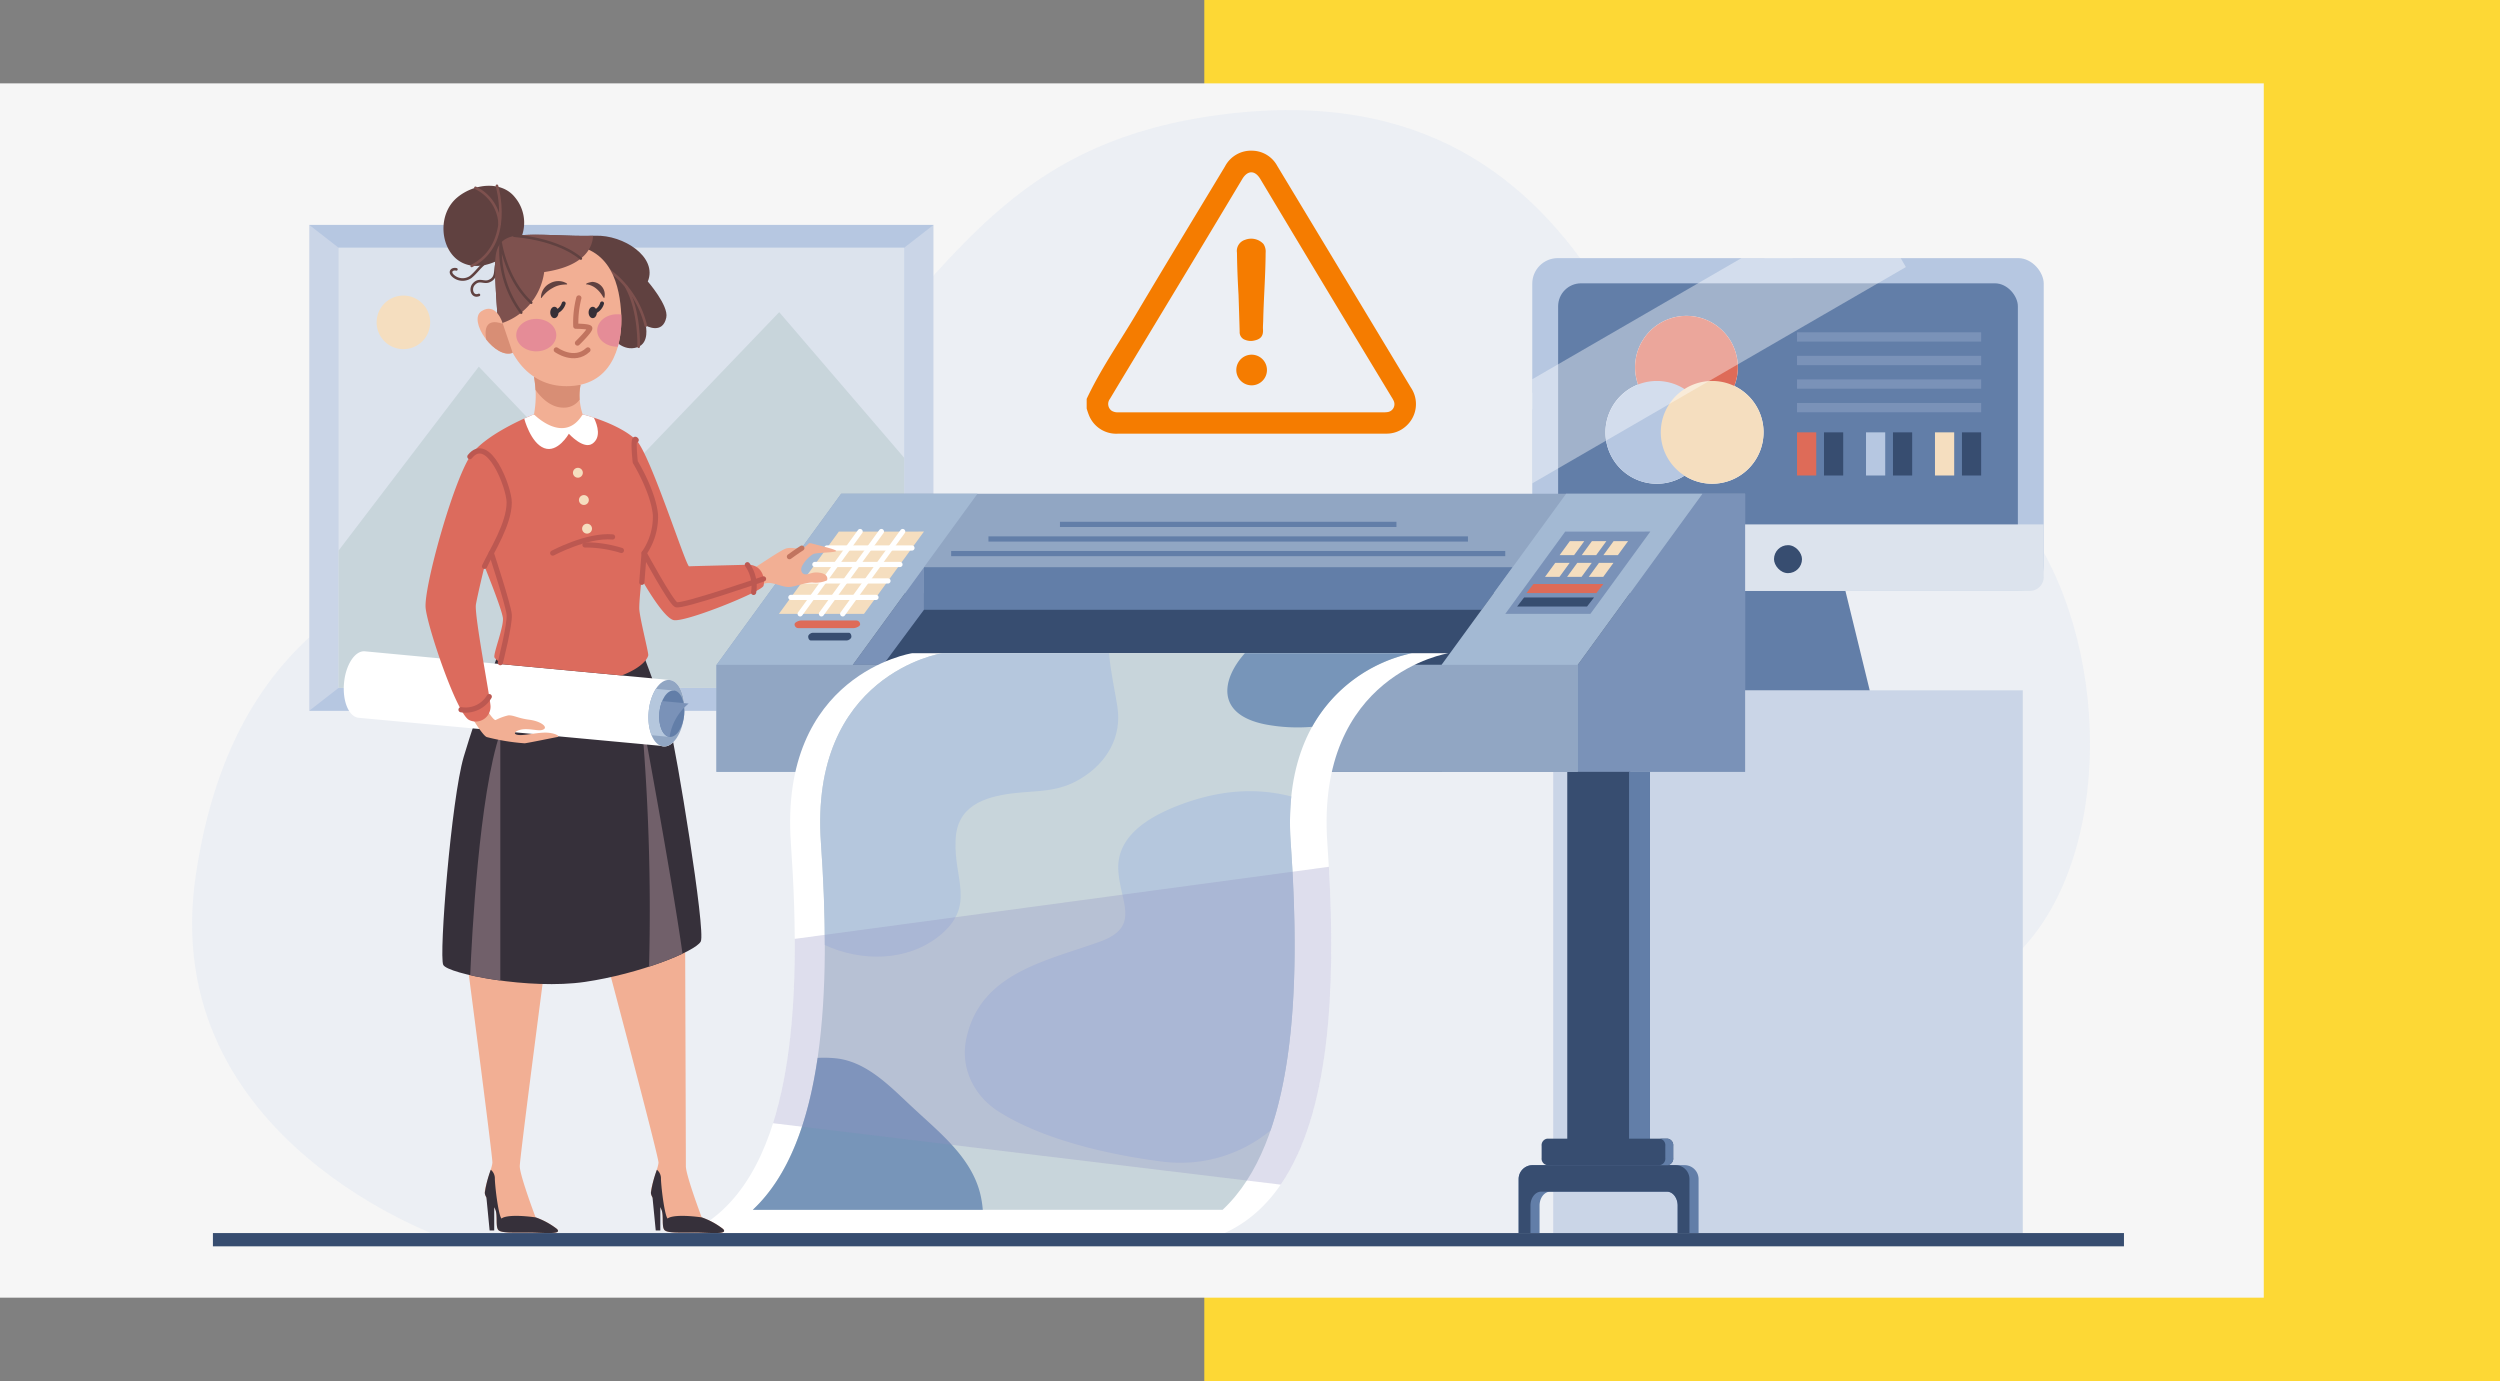 <svg xmlns="http://www.w3.org/2000/svg" xmlns:xlink="http://www.w3.org/1999/xlink" width="479.796" height="265.076" viewBox="0 0 479.796 265.076">
  <rect x="0" y="0" width="479.796" height="265.076" fill="#808080" stroke="none"/>
  <defs>
    <clipPath id="clip-path">
      <rect id="Rectángulo_39832" data-name="Rectángulo 39832" width="370.758" height="218.062" fill="none"/>
    </clipPath>
    <clipPath id="clip-path-3">
      <rect id="Rectángulo_39806" data-name="Rectángulo 39806" width="19.722" height="19.722" fill="none"/>
    </clipPath>
    <clipPath id="clip-path-6">
      <rect id="Rectángulo_39820" data-name="Rectángulo 39820" width="111.307" height="74.016" fill="none"/>
    </clipPath>
    <clipPath id="clip-path-7">
      <rect id="Rectángulo_39819" data-name="Rectángulo 39819" width="98.16" height="63.871" rx="4.905" fill="none"/>
    </clipPath>
    <clipPath id="clip-path-8">
      <rect id="Rectángulo_39828" data-name="Rectángulo 39828" width="165.283" height="20.524" fill="none"/>
    </clipPath>
    <clipPath id="clip-path-9">
      <rect id="Rectángulo_39829" data-name="Rectángulo 39829" width="107.127" height="60.999" fill="none"/>
    </clipPath>
    <clipPath id="clip-path-10">
      <rect id="Rectángulo_39833" data-name="Rectángulo 39833" width="63.18" height="54.314" fill="#f57c00"/>
    </clipPath>
  </defs>
  <g id="Grupo_144365" data-name="Grupo 144365" transform="translate(-19.204 -3)">
    <g id="Grupo_140024" data-name="Grupo 140024" transform="translate(19.204 3)">
      <g id="Grupo_135932" data-name="Grupo 135932" transform="translate(231.128 0)">
        <g id="Grupo_53612" data-name="Grupo 53612" transform="translate(0 0)">
          <rect id="Rectángulo_5111" data-name="Rectángulo 5111" width="248.668" height="265.076" fill="#fdd835"/>
        </g>
      </g>
      <rect id="_5" data-name="5" width="434.46" height="233.047" transform="translate(0 16)" fill="#f6f6f6"/>
      <g id="Grupo_144274" data-name="Grupo 144274" transform="translate(36.871 21.129)">
        <g id="Grupo_144296" data-name="Grupo 144296" clip-path="url(#clip-path)">
          <g id="Grupo_144295" data-name="Grupo 144295">
            <g id="Grupo_144294" data-name="Grupo 144294" clip-path="url(#clip-path)">
              <path id="Trazado_161318" data-name="Trazado 161318" d="M49.1,216.789s-56.028-18.749-48.387-70S42.278,88,65.705,80.306s40.185-10.041,61.279-31.791S159.267,5.752,197.744.84s59.345,12.417,72.79,33.634,60.382,19.736,78.939,41.762,20,64.6,2.183,84.246-15.828,41.753-.819,56.238Z" transform="translate(0 0)" fill="#eceff4"/>
              <rect id="Rectángulo_39800" data-name="Rectángulo 39800" width="119.788" height="93.228" transform="translate(22.489 22.04)" fill="#cad5e7"/>
              <path id="Trazado_161319" data-name="Trazado 161319" d="M41.2,40.384l5.617,4.371H155.376l5.617-4.371Z" transform="translate(-18.716 -18.343)" fill="#b6c7e1"/>
              <path id="Trazado_161320" data-name="Trazado 161320" d="M46.821,203.189,41.2,207.56H160.992l-5.617-4.371Z" transform="translate(-18.716 -92.291)" fill="#b6c7e1"/>
              <rect id="Rectángulo_39801" data-name="Rectángulo 39801" width="108.554" height="84.485" transform="translate(28.106 26.412)" fill="#dce3ed"/>
              <path id="Trazado_161321" data-name="Trazado 161321" d="M51.5,116.8,78.407,81.508l23.745,24.9,33.91-35.361L160.05,99v44.17H51.5Z" transform="translate(-23.39 -32.27)" fill="#c8d5db"/>
              <path id="Trazado_161322" data-name="Trazado 161322" d="M75.154,70.365a5.138,5.138,0,1,1-5.139-5.139,5.139,5.139,0,0,1,5.139,5.139" transform="translate(-29.468 -29.627)" fill="#f5debf"/>
              <rect id="Rectángulo_39802" data-name="Rectángulo 39802" width="90.115" height="104.159" transform="translate(261.221 111.357)" fill="#cad5e7"/>
              <path id="Trazado_161323" data-name="Trazado 161323" d="M563.8,182.861H532.434l6.219-25.437h18.932Z" transform="translate(-241.839 -71.504)" fill="#627ea8"/>
              <rect id="Rectángulo_39803" data-name="Rectángulo 39803" width="98.159" height="63.87" rx="4.905" transform="translate(257.199 28.408)" fill="#b6c7e1"/>
              <rect id="Rectángulo_39804" data-name="Rectángulo 39804" width="88.233" height="55.805" rx="4.409" transform="translate(262.162 33.244)" fill="#627ea8"/>
              <path id="Trazado_161324" data-name="Trazado 161324" d="M527.122,82.224a9.861,9.861,0,1,1-9.861-9.861,9.861,9.861,0,0,1,9.861,9.861" transform="translate(-230.469 -32.868)" fill="#fff"/>
              <path id="Trazado_161325" data-name="Trazado 161325" d="M516.709,105.111a9.861,9.861,0,1,1-9.861-9.861,9.861,9.861,0,0,1,9.861,9.861" transform="translate(-225.739 -43.264)" fill="#fff"/>
              <path id="Trazado_161326" data-name="Trazado 161326" d="M536.157,105.111A9.861,9.861,0,1,1,526.3,95.25a9.861,9.861,0,0,1,9.861,9.861" transform="translate(-234.572 -43.264)" fill="#fff"/>
              <path id="Trazado_161327" data-name="Trazado 161327" d="M471.246,145.682v10.09a2.677,2.677,0,0,0,2.677,2.677h92.805a2.677,2.677,0,0,0,2.677-2.677v-10.09Z" transform="translate(-214.047 -66.171)" fill="#dce3ed"/>
              <rect id="Rectángulo_39805" data-name="Rectángulo 39805" width="5.373" height="5.373" rx="2.686" transform="translate(303.593 83.496)" fill="#374d70"/>
              <g id="Grupo_144276" data-name="Grupo 144276" transform="translate(276.931 39.495)" style="mix-blend-mode: multiply;isolation: isolate">
                <g id="Grupo_144275" data-name="Grupo 144275">
                  <g id="Grupo_144274-2" data-name="Grupo 144274" clip-path="url(#clip-path-3)">
                    <path id="Trazado_161328" data-name="Trazado 161328" d="M527.122,82.224a9.861,9.861,0,1,1-9.861-9.861,9.861,9.861,0,0,1,9.861,9.861" transform="translate(-507.4 -72.363)" fill="#de6b58"/>
                  </g>
                </g>
              </g>
              <g id="Grupo_144279" data-name="Grupo 144279" transform="translate(271.249 51.986)" style="mix-blend-mode: multiply;isolation: isolate">
                <g id="Grupo_144278" data-name="Grupo 144278">
                  <g id="Grupo_144277" data-name="Grupo 144277" clip-path="url(#clip-path-3)">
                    <path id="Trazado_161329" data-name="Trazado 161329" d="M516.709,105.111a9.861,9.861,0,1,1-9.861-9.861,9.861,9.861,0,0,1,9.861,9.861" transform="translate(-496.988 -95.25)" fill="#b6c7e1"/>
                  </g>
                </g>
              </g>
              <g id="Grupo_144282" data-name="Grupo 144282" transform="translate(281.862 51.986)" style="mix-blend-mode: multiply;isolation: isolate">
                <g id="Grupo_144281" data-name="Grupo 144281">
                  <g id="Grupo_144280" data-name="Grupo 144280" clip-path="url(#clip-path-3)">
                    <path id="Trazado_161330" data-name="Trazado 161330" d="M536.157,105.111A9.861,9.861,0,1,1,526.3,95.25a9.861,9.861,0,0,1,9.861,9.861" transform="translate(-516.434 -95.25)" fill="#f5debf"/>
                  </g>
                </g>
              </g>
              <rect id="Rectángulo_39809" data-name="Rectángulo 39809" width="35.337" height="1.785" transform="translate(308.012 42.645)" fill="#7a92b8"/>
              <rect id="Rectángulo_39810" data-name="Rectángulo 39810" width="35.337" height="1.785" transform="translate(308.012 47.166)" fill="#7a92b8"/>
              <rect id="Rectángulo_39811" data-name="Rectángulo 39811" width="35.337" height="1.785" transform="translate(308.012 51.687)" fill="#7a92b8"/>
              <rect id="Rectángulo_39812" data-name="Rectángulo 39812" width="35.337" height="1.785" transform="translate(308.012 56.209)" fill="#7a92b8"/>
              <rect id="Rectángulo_39813" data-name="Rectángulo 39813" width="3.686" height="8.282" transform="translate(308.012 61.847)" fill="#de6b58"/>
              <rect id="Rectángulo_39814" data-name="Rectángulo 39814" width="3.686" height="8.282" transform="translate(313.187 61.847)" fill="#374d70"/>
              <rect id="Rectángulo_39815" data-name="Rectángulo 39815" width="3.686" height="8.282" transform="translate(321.25 61.847)" fill="#b6c7e1"/>
              <rect id="Rectángulo_39816" data-name="Rectángulo 39816" width="3.686" height="8.282" transform="translate(326.425 61.847)" fill="#374d70"/>
              <rect id="Rectángulo_39817" data-name="Rectángulo 39817" width="3.686" height="8.282" transform="translate(334.487 61.847)" fill="#f5debf"/>
              <rect id="Rectángulo_39818" data-name="Rectángulo 39818" width="3.686" height="8.282" transform="translate(339.663 61.847)" fill="#374d70"/>
              <g id="Grupo_144287" data-name="Grupo 144287" transform="translate(244.052 18.263)" opacity="0.4" style="mix-blend-mode: lighten;isolation: isolate">
                <g id="Grupo_144286" data-name="Grupo 144286">
                  <g id="Grupo_144285" data-name="Grupo 144285" clip-path="url(#clip-path-6)">
                    <g id="Grupo_144284" data-name="Grupo 144284" transform="translate(13.147 10.146)">
                      <g id="Grupo_144283" data-name="Grupo 144283" clip-path="url(#clip-path-7)">
                        <line id="Línea_975" data-name="Línea 975" y1="39.264" x2="67.823" transform="translate(-7.194 -8.965)" fill="none" stroke="#fff" stroke-miterlimit="10" stroke-width="5"/>
                        <line id="Línea_976" data-name="Línea 976" y1="45.759" x2="79.042" transform="translate(-11.096 -4.775)" fill="none" stroke="#fff" stroke-miterlimit="10" stroke-width="15"/>
                      </g>
                    </g>
                  </g>
                </g>
              </g>
              <rect id="Rectángulo_39821" data-name="Rectángulo 39821" width="15.871" height="77.635" transform="translate(263.916 122.71)" fill="#374d70"/>
              <rect id="Rectángulo_39822" data-name="Rectángulo 39822" width="4.015" height="77.635" transform="translate(275.772 122.71)" fill="#627ea8"/>
              <path id="Trazado_161331" data-name="Trazado 161331" d="M470.47,384.029v-5.265c0-1.479.92-2.678,2.054-2.678h22.394c1.135,0,2.055,1.2,2.055,2.678v5.265h4.015V373.678A2.677,2.677,0,0,0,498.312,371h-29.18a2.677,2.677,0,0,0-2.677,2.677v10.351Z" transform="translate(-211.871 -168.514)" fill="#627ea8"/>
              <path id="Trazado_161332" data-name="Trazado 161332" d="M496.565,371H469.132a2.677,2.677,0,0,0-2.677,2.677v10.351h2.269v-5.265c0-1.479.92-2.677,2.054-2.677h24.141c1.135,0,2.054,1.2,2.054,2.677v5.265h2.269V373.678A2.677,2.677,0,0,0,496.565,371" transform="translate(-211.871 -168.514)" fill="#374d70"/>
              <path id="Trazado_161333" data-name="Trazado 161333" d="M499.79,365.381a1.26,1.26,0,0,1-1.071,1.387H475.607a1.261,1.261,0,0,1-1.071-1.387v-2.312a1.261,1.261,0,0,1,1.071-1.387h23.112a1.26,1.26,0,0,1,1.071,1.387Z" transform="translate(-215.541 -164.281)" fill="#374d70"/>
              <path id="Trazado_161334" data-name="Trazado 161334" d="M517.583,361.682h-1.517a1.261,1.261,0,0,1,1.071,1.387v2.312a1.261,1.261,0,0,1-1.071,1.387h1.517a1.26,1.26,0,0,0,1.071-1.387v-2.312a1.26,1.26,0,0,0-1.071-1.387" transform="translate(-234.405 -164.281)" fill="#627ea8"/>
              <rect id="Rectángulo_39823" data-name="Rectángulo 39823" width="15.871" height="77.635" transform="translate(118.91 122.71)" fill="#374d70"/>
              <rect id="Rectángulo_39824" data-name="Rectángulo 39824" width="4.016" height="77.635" transform="translate(130.765 122.71)" fill="#627ea8"/>
              <path id="Trazado_161335" data-name="Trazado 161335" d="M204.787,384.029v-5.265c0-1.479.92-2.678,2.054-2.678h22.394c1.135,0,2.055,1.2,2.055,2.678v5.265h4.015V373.678A2.677,2.677,0,0,0,232.629,371h-29.18a2.677,2.677,0,0,0-2.677,2.677v10.351Z" transform="translate(-91.194 -168.514)" fill="#627ea8"/>
              <path id="Trazado_161336" data-name="Trazado 161336" d="M230.882,371H203.449a2.677,2.677,0,0,0-2.677,2.677v10.351h2.269v-5.265c0-1.479.92-2.677,2.054-2.677h24.141c1.135,0,2.055,1.2,2.055,2.677v5.265h2.269V373.678A2.677,2.677,0,0,0,230.882,371" transform="translate(-91.194 -168.514)" fill="#374d70"/>
              <path id="Trazado_161337" data-name="Trazado 161337" d="M234.106,365.381a1.26,1.26,0,0,1-1.071,1.387H209.923a1.261,1.261,0,0,1-1.071-1.387v-2.312a1.261,1.261,0,0,1,1.071-1.387h23.112a1.26,1.26,0,0,1,1.071,1.387Z" transform="translate(-94.864 -164.281)" fill="#374d70"/>
              <path id="Trazado_161338" data-name="Trazado 161338" d="M251.9,361.682h-1.517a1.261,1.261,0,0,1,1.071,1.387v2.312a1.261,1.261,0,0,1-1.071,1.387H251.9a1.26,1.26,0,0,0,1.071-1.387v-2.312a1.26,1.26,0,0,0-1.071-1.387" transform="translate(-113.727 -164.281)" fill="#627ea8"/>
              <path id="Trazado_161339" data-name="Trazado 161339" d="M208.334,134.907l-23.915,32.839V188.27h197.39V134.907Z" transform="translate(-83.766 -61.277)" fill="#91a6c3"/>
              <rect id="Rectángulo_39825" data-name="Rectángulo 39825" width="152.311" height="34.309" transform="translate(123.69 92.685)" fill="#374d70"/>
              <path id="Trazado_161340" data-name="Trazado 161340" d="M364.369,168.91H257.34v-8.17H370.319Z" transform="translate(-116.888 -73.011)" fill="#627ea8"/>
              <path id="Trazado_161341" data-name="Trazado 161341" d="M232.336,179.479l13.647-18.74v8.17l-7.836,10.57Z" transform="translate(-105.53 -73.01)" fill="#7a92b8"/>
              <line id="Línea_977" data-name="Línea 977" x2="106.342" transform="translate(145.673 85.112)" fill="none" stroke="#627ea8" stroke-miterlimit="10" stroke-width="1"/>
              <line id="Línea_978" data-name="Línea 978" x2="92.029" transform="translate(152.829 82.311)" fill="none" stroke="#627ea8" stroke-miterlimit="10" stroke-width="1"/>
              <line id="Línea_979" data-name="Línea 979" x2="64.577" transform="translate(166.555 79.511)" fill="none" stroke="#627ea8" stroke-miterlimit="10" stroke-width="1"/>
              <path id="Trazado_161342" data-name="Trazado 161342" d="M487.254,167.746V188.27h32.107V134.907H511.17Z" transform="translate(-221.318 -61.277)" fill="#7a92b8"/>
              <rect id="Rectángulo_39826" data-name="Rectángulo 39826" width="112.979" height="20.524" transform="translate(126.806 106.469)" fill="#91a6c3"/>
              <path id="Trazado_161343" data-name="Trazado 161343" d="M489.4,134.907,465.49,167.746V188.27H439.337V167.746l23.915-32.839Z" transform="translate(-199.554 -61.277)" fill="#a3b9d3"/>
              <path id="Trazado_161344" data-name="Trazado 161344" d="M478.081,164l11.509-15.8H473.258L461.748,164Z" transform="translate(-209.733 -67.311)" fill="#7a92b8"/>
              <path id="Trazado_161345" data-name="Trazado 161345" d="M483.645,154.253l1.957-2.686h-2.776l-1.957,2.686Z" transform="translate(-218.418 -68.844)" fill="#f5debf"/>
              <path id="Trazado_161346" data-name="Trazado 161346" d="M491.413,154.253l1.957-2.686h-2.776l-1.957,2.686Z" transform="translate(-221.946 -68.844)" fill="#f5debf"/>
              <path id="Trazado_161347" data-name="Trazado 161347" d="M499.042,154.253,501,151.567h-2.776l-1.957,2.686Z" transform="translate(-225.411 -68.844)" fill="#f5debf"/>
              <path id="Trazado_161348" data-name="Trazado 161348" d="M478.5,161.9l1.957-2.686h-2.776l-1.957,2.686Z" transform="translate(-216.079 -72.316)" fill="#f5debf"/>
              <path id="Trazado_161349" data-name="Trazado 161349" d="M486.263,161.9l1.957-2.686h-2.776l-1.957,2.686Z" transform="translate(-219.607 -72.316)" fill="#f5debf"/>
              <path id="Trazado_161350" data-name="Trazado 161350" d="M493.891,161.9l1.957-2.686h-2.776l-1.957,2.686Z" transform="translate(-223.072 -72.316)" fill="#f5debf"/>
              <path id="Trazado_161351" data-name="Trazado 161351" d="M482.64,168.371l1.341-1.74h-13.42l-1.341,1.74Z" transform="translate(-213.127 -75.686)" fill="#de6b58"/>
              <path id="Trazado_161352" data-name="Trazado 161352" d="M479.348,173.108l1.341-1.74h-13.42l-1.341,1.74Z" transform="translate(-211.632 -77.838)" fill="#374d70"/>
              <path id="Trazado_161353" data-name="Trazado 161353" d="M234.486,134.907l-23.915,32.839V188.27H184.419V167.746l23.915-32.839Z" transform="translate(-83.766 -61.277)" fill="#a3b9d3"/>
              <path id="Trazado_161354" data-name="Trazado 161354" d="M222.66,164l11.509-15.8H217.837L206.328,164Z" transform="translate(-93.717 -67.311)" fill="#f5debf"/>
              <line id="Línea_980" data-name="Línea 980" x1="11.509" y2="15.804" transform="translate(116.694 80.881)" fill="none" stroke="#fff" stroke-linecap="round" stroke-linejoin="round" stroke-width="1"/>
              <line id="Línea_981" data-name="Línea 981" x1="11.509" y2="15.804" transform="translate(120.777 80.881)" fill="none" stroke="#fff" stroke-linecap="round" stroke-linejoin="round" stroke-width="1"/>
              <line id="Línea_982" data-name="Línea 982" x1="11.509" y2="15.804" transform="translate(124.86 80.881)" fill="none" stroke="#fff" stroke-linecap="round" stroke-linejoin="round" stroke-width="1"/>
              <line id="Línea_983" data-name="Línea 983" x2="16.333" transform="translate(121.818 84.041)" fill="none" stroke="#fff" stroke-linecap="round" stroke-linejoin="round" stroke-width="1"/>
              <line id="Línea_984" data-name="Línea 984" x2="16.333" transform="translate(119.516 87.202)" fill="none" stroke="#fff" stroke-linecap="round" stroke-linejoin="round" stroke-width="1"/>
              <line id="Línea_985" data-name="Línea 985" x2="16.333" transform="translate(117.214 90.363)" fill="none" stroke="#fff" stroke-linecap="round" stroke-linejoin="round" stroke-width="1"/>
              <line id="Línea_986" data-name="Línea 986" x2="16.333" transform="translate(114.913 93.524)" fill="none" stroke="#fff" stroke-linecap="round" stroke-linejoin="round" stroke-width="1"/>
              <path id="Trazado_161355" data-name="Trazado 161355" d="M224.426,180.2c0,.407-.865.737-1.272.737H212.582a.736.736,0,0,1-.736-.737c0-.407.865-.736,1.271-.736H223.69a.736.736,0,0,1,.736.736" transform="translate(-96.224 -81.513)" fill="#de6b58"/>
              <path id="Trazado_161356" data-name="Trazado 161356" d="M224.928,184.529c0,.407-.571.736-.839.736h-6.975c-.269,0-.486-.33-.486-.736s.571-.736.839-.736h6.975c.269,0,.486.33.486.736" transform="translate(-98.396 -83.482)" fill="#374d70"/>
              <g id="Grupo_144290" data-name="Grupo 144290" transform="translate(100.653 106.469)" style="mix-blend-mode: multiply;isolation: isolate">
                <g id="Grupo_144289" data-name="Grupo 144289">
                  <g id="Grupo_144288" data-name="Grupo 144288" clip-path="url(#clip-path-8)">
                    <rect id="Rectángulo_39827" data-name="Rectángulo 39827" width="165.283" height="20.524" transform="translate(0 0)" fill="#91a6c3"/>
                  </g>
                </g>
              </g>
              <path id="Trazado_161357" data-name="Trazado 161357" d="M277.405,302.264c20.078-9.192,21.968-42.476,19.7-74.869s23.238-36.408,23.238-36.408H217.386S191.882,195,194.148,227.4s.375,65.678-19.7,74.869Z" transform="translate(-79.236 -86.749)" fill="#fff"/>
              <path id="Trazado_161358" data-name="Trazado 161358" d="M197.165,297.8H287.33c13.849-12.938,15.057-42.015,13.071-70.407-2.266-32.393,23.238-36.408,23.238-36.408H233.474S207.97,195,210.236,227.4c1.986,28.392.778,57.469-13.071,70.407" transform="translate(-89.555 -86.749)" fill="#c8d5db"/>
              <path id="Trazado_161359" data-name="Trazado 161359" d="M221,227.4c.459,6.564.743,13.161.744,19.589,7.032,3.251,15.878,3.2,22.061-1.831,6.96-5.711,2.677-10.886,3.034-18.2.178-6.6,5.354-8.388,11.065-9.1,4.819-.536,8.745-.178,13.028-2.856,5-3.034,7.853-8.032,6.96-13.742-.433-2.961-1.333-6.681-1.59-10.262H244.233S218.73,195,221,227.4" transform="translate(-100.315 -86.75)" fill="#b5c7dd"/>
              <path id="Trazado_161360" data-name="Trazado 161360" d="M399.428,190.987H367.386c-4.489,5.03-5.649,11.741,3.909,13.653a33.058,33.058,0,0,0,8.994.469,28.875,28.875,0,0,1,19.138-14.122" transform="translate(-165.344 -86.749)" fill="#7795b9"/>
              <path id="Trazado_161361" data-name="Trazado 161361" d="M311.876,242.557c-5.176,2.142-11.065,5.711-10.708,12.136.357,6.068,4.283,10.708-3.212,13.564-10.173,3.748-23.023,5.89-25.878,18.383-1.428,5.89,1.428,11.6,6.6,14.635,8.388,5.176,20.881,8.031,30.7,9.281a27.212,27.212,0,0,0,21-5.952c5.087-14.8,5.282-35.155,3.882-55.175a51.744,51.744,0,0,1,.108-8.92c-7.519-1.932-14.886-1.023-22.492,2.049" transform="translate(-123.415 -108.782)" fill="#b5c7dd"/>
              <path id="Trazado_161362" data-name="Trazado 161362" d="M241.073,360.626c-1.249-7.674-7.674-12.672-13.028-17.669-4.283-3.926-8.924-9.1-15.17-9.638a23.019,23.019,0,0,0-3.276-.061c-1.8,12.323-5.557,22.728-12.434,29.152H241.3c-.053-.605-.123-1.2-.225-1.785" transform="translate(-89.555 -151.358)" fill="#7795b9"/>
              <g id="Grupo_144293" data-name="Grupo 144293" transform="translate(111.494 145.226)" opacity="0.3" style="mix-blend-mode: multiply;isolation: isolate">
                <g id="Grupo_144292" data-name="Grupo 144292">
                  <g id="Grupo_144291" data-name="Grupo 144291" clip-path="url(#clip-path-9)">
                    <path id="Trazado_161363" data-name="Trazado 161363" d="M204.282,315.3l97.429,11.786c9.354-13.618,10.592-37.232,9.241-61L208.445,279.917c.072,13.008-1,25.37-4.163,35.382" transform="translate(-204.282 -266.087)" fill="#9191c1"/>
                  </g>
                </g>
              </g>
              <path id="Trazado_161364" data-name="Trazado 161364" d="M111.832,291.92s-5.473,41.62-5.473,43.372,3.036,9.807,3.036,9.807a14.474,14.474,0,0,1,4.086,2.219c1.167,1.167-2.568.7-5.429.7s-5.2.117-5.779-.467-.175-2.569-.525-3.736-2.043-2.218-2.1-3.444,1.4-4.67,1.459-5.779S95.72,291.92,95.72,291.92Z" transform="translate(-43.477 -132.594)" fill="#f2af94"/>
              <path id="Trazado_161365" data-name="Trazado 161365" d="M103.482,382.344l.618,6.337h.881v-5.546Z" transform="translate(-47.003 -173.666)" fill="#36303a"/>
              <path id="Trazado_161366" data-name="Trazado 161366" d="M111.318,384.668c-2.86,0-5.2.117-5.779-.467s-.175-2.568-.525-3.736-2.043-2.218-2.1-3.444a21.611,21.611,0,0,1,1.148-4.412,2.137,2.137,0,0,1,.778,1.785c.117,2.393.759,7.063,1.284,7.589,0,0,.759-.992,6.538-.234a14.451,14.451,0,0,1,4.086,2.219c1.167,1.167-2.568.7-5.429.7" transform="translate(-46.743 -169.245)" fill="#36303a"/>
              <path id="Trazado_161367" data-name="Trazado 161367" d="M159.957,291.92s.141,41.62.141,43.372,3.035,9.807,3.035,9.807a14.467,14.467,0,0,1,4.086,2.219c1.167,1.167-2.568.7-5.428.7s-5.2.117-5.779-.467-.175-2.569-.526-3.736-2.043-2.218-2.1-3.444,1.4-4.67,1.459-5.779-11-42.671-11-42.671Z" transform="translate(-65.337 -132.594)" fill="#f2af94"/>
              <path id="Trazado_161368" data-name="Trazado 161368" d="M161.892,382.344l.618,6.337h.881v-5.546Z" transform="translate(-73.534 -173.666)" fill="#36303a"/>
              <path id="Trazado_161369" data-name="Trazado 161369" d="M169.728,384.668c-2.86,0-5.2.117-5.779-.467s-.175-2.568-.525-3.736-2.043-2.218-2.1-3.444a21.612,21.612,0,0,1,1.148-4.412,2.137,2.137,0,0,1,.778,1.785c.117,2.393.759,7.063,1.284,7.589,0,0,.759-.992,6.538-.234a14.451,14.451,0,0,1,4.086,2.219c1.167,1.167-2.568.7-5.429.7" transform="translate(-73.274 -169.245)" fill="#36303a"/>
              <path id="Trazado_161370" data-name="Trazado 161370" d="M100.731,180.617s-6.257,17.433-8.639,25.526-4.791,38.224-3.931,39.946,16.627,4.821,27.168,3.271,21.216-5.854,22.249-7.748-4.821-37.363-5.855-40.807-7.4-20.188-7.4-20.188Z" transform="translate(-39.963 -82.039)" fill="#36303a"/>
              <path id="Trazado_161371" data-name="Trazado 161371" d="M103.566,266.466v-47.6c-4.09,11.937-5.478,39.446-5.775,46.572,1.67.381,3.641.738,5.775,1.026" transform="translate(-44.418 -99.413)" fill="#71606a"/>
              <path id="Trazado_161372" data-name="Trazado 161372" d="M165.751,257.7c-2.113-15.071-8.037-46.78-8.037-46.78a421.247,421.247,0,0,1,1.617,49.272,55.836,55.836,0,0,0,6.42-2.492" transform="translate(-71.636 -95.805)" fill="#71606a"/>
              <path id="Trazado_161373" data-name="Trazado 161373" d="M193.372,161.156s2.913-1.452,4.339-1.207,2.415.79,3.5.747,3.135-.884,4.487-.85a5.356,5.356,0,0,0,2.738-.408c.154-.232.276-1.194-1.272-1.458s-1.886.282-2.741.295-1.134-.868-.735-1.63a6.16,6.16,0,0,1,2.136-2.275c.658-.258,3.435-.259,4.238-.474s-1.8-.835-3.442-1.267-1.513-.422-1.825-.117a2.868,2.868,0,0,1-1.491.814c-.57.112-1.57-.3-2.633-.038s-6.137,3.859-6.57,3.957-3.415.029-3.415.029Z" transform="translate(-86.613 -69.173)" fill="#f2af94"/>
              <path id="Trazado_161374" data-name="Trazado 161374" d="M212.418,154.03c-.743.455-2.378,1.64-2.378,1.64" transform="translate(-95.403 -69.963)" fill="none" stroke="#c1745f" stroke-linecap="round" stroke-linejoin="round" stroke-width="1"/>
              <path id="Trazado_161375" data-name="Trazado 161375" d="M115.85,195.808l-58.468-5.5c-1.881-.177-3.676,2.535-4.007,6.057s.926,6.521,2.808,6.7l57.968,5.383v-.008a1.9,1.9,0,0,0,.5.126c1.882.177,3.676-2.535,4.007-6.057s-.925-6.521-2.807-6.7" transform="translate(-24.219 -86.437)" fill="#fff"/>
              <path id="Trazado_161376" data-name="Trazado 161376" d="M167.316,207.084c-.331,3.522-2.125,6.233-4.007,6.057s-3.138-3.175-2.807-6.7,2.125-6.233,4.007-6.057,3.138,3.176,2.807,6.7" transform="translate(-72.878 -91.015)" fill="#91a6c3"/>
              <path id="Trazado_161377" data-name="Trazado 161377" d="M160.5,207.861a9.872,9.872,0,0,0,.551,4.543l3.466.326.838-8.9-3.466-.326a9.873,9.873,0,0,0-1.389,4.361" transform="translate(-72.878 -92.433)" fill="#b5c7dd"/>
              <path id="Trazado_161378" data-name="Trazado 161378" d="M169.041,208.769c-.231,2.459-1.484,4.352-2.8,4.228s-2.191-2.217-1.96-4.676,1.484-4.352,2.8-4.228,2.191,2.217,1.96,4.676" transform="translate(-74.604 -92.7)" fill="#627ea8"/>
              <path id="Trazado_161379" data-name="Trazado 161379" d="M169.9,208.287l-5.087-.479a7.616,7.616,0,0,0-.533,2.2c-.231,2.459.646,4.552,1.959,4.676a10.293,10.293,0,0,1,3.66-6.4" transform="translate(-74.603 -94.39)" fill="#7a92b8"/>
              <path id="Trazado_161380" data-name="Trazado 161380" d="M97.79,211.846s2.377,3.966,3.167,4.248a40.5,40.5,0,0,0,7.3,1.2c.991-.141,5.452-1.062,6.231-1.2s-.637-.92-2.549-.849-4.107.66-5.169.4.142-1.1,1.771-1.068,2.691.467,3.4,0-.637-1.529-2.832-1.812-2.98-.9-4.013-.833a10.387,10.387,0,0,0-2.431.9c-.425.071-1.709-1.995-1.709-1.995Z" transform="translate(-44.418 -95.768)" fill="#f2af94"/>
              <path id="Trazado_161381" data-name="Trazado 161381" d="M143.849,135.855c-3.013.086-10.589.26-11.192.3s-7.49-21.653-10.159-24.236c-3.322-3.215-10.257-4.928-10.257-4.928h-9.351s-8.456,3.293-11.814,7.425S81.67,140.254,82.1,144.184s5.992,20.246,8.316,21.452a2.843,2.843,0,0,0,4.133-2.669c-.086-1.722-3.142-17.513-2.8-19.493s1.648-7.317,1.648-7.317,3.358,8.242,3.53,9.943-1.808,6.629-1.636,7.49c.042.21.616.73,1.593,1.367l22.831,2.148c4.3-1.655,5.042-3.484,5.107-3.87.086-.516-1.724-7.436-1.724-9.051s.431-5.574.431-5.574,4.046,7.274,6.112,7.855,16.96-5.445,17.3-6.564-.086-4.133-3.1-4.046" transform="translate(-37.281 -48.598)" fill="#dc6b5d"/>
              <path id="Trazado_161382" data-name="Trazado 161382" d="M129.874,112.61c1.65-1.172,1.041-3.377.269-4.981-1.271-.42-2.143-.636-2.143-.636h-9.351s-.744.29-1.875.8c0,0,1.2,4.663,3.817,5.674s4.753-2.755,4.753-2.755,2.81,3.116,4.531,1.894" transform="translate(-53.04 -48.598)" fill="#fff"/>
              <path id="Trazado_161383" data-name="Trazado 161383" d="M135.813,126.738a.947.947,0,1,1-.947-.947.947.947,0,0,1,.947.947" transform="translate(-60.828 -57.136)" fill="#f5debf"/>
              <path id="Trazado_161384" data-name="Trazado 161384" d="M137.92,136.326a.947.947,0,1,1-.947-.947.947.947,0,0,1,.947.947" transform="translate(-61.785 -61.491)" fill="#f5debf"/>
              <path id="Trazado_161385" data-name="Trazado 161385" d="M139.035,146.4a.947.947,0,1,1-.947-.947.947.947,0,0,1,.947.947" transform="translate(-62.292 -66.068)" fill="#f5debf"/>
              <path id="Trazado_161386" data-name="Trazado 161386" d="M156.9,143.214l.449-5.6a12.318,12.318,0,0,0,2.171-7.326c-.4-4.513-3.874-10.159-3.874-10.159s-.586-5.246.172-4.218" transform="translate(-70.597 -52.589)" fill="none" stroke="#bc5851" stroke-linecap="round" stroke-linejoin="round" stroke-width="1"/>
              <path id="Trazado_161387" data-name="Trazado 161387" d="M100.481,141.992c1.432-3.049,4.735-8.137,4.735-12.269,0-2.841-3.99-13.258-7.548-8.782" transform="translate(-44.363 -54.433)" fill="none" stroke="#bc5851" stroke-linecap="round" stroke-linejoin="round" stroke-width="1"/>
              <path id="Trazado_161388" data-name="Trazado 161388" d="M126.8,153.163s6.6-3.53,11.481-3.1" transform="translate(-57.594 -68.145)" fill="none" stroke="#bc5851" stroke-linecap="round" stroke-linejoin="round" stroke-width="1"/>
              <path id="Trazado_161389" data-name="Trazado 161389" d="M138.155,152.9a23.256,23.256,0,0,1,6.979,1.059" transform="translate(-62.752 -69.45)" fill="none" stroke="#bc5851" stroke-linecap="round" stroke-linejoin="round" stroke-width="1"/>
              <path id="Trazado_161390" data-name="Trazado 161390" d="M105.206,155.773s3.262,9.9,3.434,11.794-1.706,9.233-1.706,9.233" transform="translate(-47.786 -70.754)" fill="none" stroke="#bc5851" stroke-linecap="round" stroke-linejoin="round" stroke-width="1"/>
              <path id="Trazado_161391" data-name="Trazado 161391" d="M158.941,155.788s5.1,9.376,6.131,9.892,16.788-4.946,16.788-4.946" transform="translate(-72.193 -70.761)" fill="none" stroke="#bc5851" stroke-linecap="round" stroke-linejoin="round" stroke-width="1"/>
              <path id="Trazado_161392" data-name="Trazado 161392" d="M99.976,206.249a5.272,5.272,0,0,1-5.411,2.507" transform="translate(-42.953 -93.681)" fill="none" stroke="#bc5851" stroke-linecap="round" stroke-linejoin="round" stroke-width="1"/>
              <path id="Trazado_161393" data-name="Trazado 161393" d="M195.256,159.874a7.109,7.109,0,0,1,1.189,5.305" transform="translate(-88.688 -72.617)" fill="none" stroke="#bc5851" stroke-linecap="round" stroke-linejoin="round" stroke-width="1"/>
              <path id="Trazado_161394" data-name="Trazado 161394" d="M120.209,93.75a19.621,19.621,0,0,1,0,7.228s5.766,5.94,9.351,0a11.207,11.207,0,0,1-.406-5.691Z" transform="translate(-54.601 -42.583)" fill="#f2af94"/>
              <path id="Trazado_161395" data-name="Trazado 161395" d="M129.155,95.287l-8.946-1.537a21.533,21.533,0,0,1,.287,2.52c1.122,1.577,3.017,3.495,5.547,3.417a3.628,3.628,0,0,0,2.932-1.548,10.7,10.7,0,0,1,.18-2.852" transform="translate(-54.601 -42.583)" fill="#d88e75"/>
              <path id="Trazado_161396" data-name="Trazado 161396" d="M91.076,28.819c-4,3.273-3.328,10.165.605,12.4s8.991-.826,10.762-3.09a7.585,7.585,0,0,0-.355-9.313c-2.49-3.146-7.684-2.723-11.012,0" transform="translate(-40.145 -12.089)" fill="#604140"/>
              <path id="Trazado_161397" data-name="Trazado 161397" d="M103.153,26.616S106.473,37.822,98.305,42" transform="translate(-44.652 -12.089)" fill="none" stroke="#7e514e" stroke-linecap="round" stroke-linejoin="round" stroke-width="0.5"/>
              <path id="Trazado_161398" data-name="Trazado 161398" d="M99.634,27.326a8.154,8.154,0,0,1,4.649,6.921" transform="translate(-45.255 -12.412)" fill="none" stroke="#7e514e" stroke-linecap="round" stroke-linejoin="round" stroke-width="0.5"/>
              <path id="Trazado_161399" data-name="Trazado 161399" d="M105.135,51.154A2.621,2.621,0,0,0,103.2,52.51c-.581,1.163.129,2.776-1.421,3.487-1.1.581-2-.581-3.1.71-.711.839-.259,2.518,1.033,2" transform="translate(-44.669 -23.235)" fill="none" stroke="#604140" stroke-linecap="round" stroke-linejoin="round" stroke-width="0.5"/>
              <path id="Trazado_161400" data-name="Trazado 161400" d="M99.235,52.692c-2,.064-2.911,2.085-4.455,3.293a2.707,2.707,0,0,1-3.422-.323c-.71-.71-.129-1.356.71-1.162" transform="translate(-41.351 -23.933)" fill="none" stroke="#604140" stroke-linecap="round" stroke-linejoin="round" stroke-width="0.5"/>
              <path id="Trazado_161401" data-name="Trazado 161401" d="M107.313,63.091s-.726-7.834-.765-12.427c-.025-2.865-.094-6.134,4.046-6.65s9.758.194,15.182,0,12.009,4.132,10.072,8.781c0,0,4.027,4.64,3.551,6.909-.71,3.388-3.938,1.55-3.938,1.55s.775,3.357-1.614,4.161c-2.821.949-4.769-1.792-4.769-1.792Z" transform="translate(-48.394 -19.904)" fill="#604140"/>
              <path id="Trazado_161402" data-name="Trazado 161402" d="M143.439,54.23a18.635,18.635,0,0,1,8.781,11.751" transform="translate(-65.152 -24.632)" fill="none" stroke="#7e514e" stroke-linecap="round" stroke-linejoin="round" stroke-width="0.5"/>
              <path id="Trazado_161403" data-name="Trazado 161403" d="M155.014,73.57s.272-6.765-2.407-11.581" transform="translate(-69.316 -28.156)" fill="none" stroke="#7e514e" stroke-linecap="round" stroke-linejoin="round" stroke-width="0.5"/>
              <path id="Trazado_161404" data-name="Trazado 161404" d="M120.605,47.368c-7.561,0-13.043,5.617-11.945,13.818s6.069,14.076,13.946,13.236,9.3-8.766,9.04-13.746-1.67-13.312-11.041-13.308" transform="translate(-49.292 -21.515)" fill="#f2af94"/>
              <path id="Trazado_161405" data-name="Trazado 161405" d="M135.476,66.06a19.116,19.116,0,0,0-.581,5.423s2.324,0,2.648.323-2.325,2.906-2.325,2.906" transform="translate(-61.257 -30.005)" fill="none" stroke="#c1745f" stroke-linecap="round" stroke-linejoin="round" stroke-width="1"/>
              <path id="Trazado_161406" data-name="Trazado 161406" d="M128.06,84.332s3.422,2.482,6.069,0" transform="translate(-58.167 -38.305)" fill="none" stroke="#c1745f" stroke-linecap="round" stroke-linejoin="round" stroke-width="1"/>
              <path id="Trazado_161407" data-name="Trazado 161407" d="M127.515,70.251c0,.6-.355,1.092-.792,1.092s-.792-.488-.792-1.092.355-1.092.792-1.092.792.488.792,1.092" transform="translate(-57.199 -31.413)" fill="#362f37"/>
              <path id="Trazado_161408" data-name="Trazado 161408" d="M129.173,67.976a2.543,2.543,0,0,1-1.79,1.737" transform="translate(-57.859 -30.876)" fill="none" stroke="#362f37" stroke-linecap="round" stroke-linejoin="round" stroke-width="0.75"/>
              <path id="Trazado_161409" data-name="Trazado 161409" d="M141,70.251c0,.6-.355,1.092-.792,1.092s-.792-.488-.792-1.092.355-1.092.792-1.092.792.488.792,1.092" transform="translate(-63.325 -31.413)" fill="#362f37"/>
              <path id="Trazado_161410" data-name="Trazado 161410" d="M142.659,67.976a2.543,2.543,0,0,1-1.79,1.737" transform="translate(-63.985 -30.876)" fill="none" stroke="#362f37" stroke-linecap="round" stroke-linejoin="round" stroke-width="0.75"/>
              <path id="Trazado_161411" data-name="Trazado 161411" d="M121.658,76.534c0,1.721-1.722,3.116-3.846,3.116s-3.846-1.4-3.846-3.116,1.722-3.116,3.846-3.116,3.846,1.4,3.846,3.116" transform="translate(-51.765 -33.348)" fill="#e58c97"/>
              <path id="Trazado_161412" data-name="Trazado 161412" d="M122.65,63.338a3.136,3.136,0,0,1,1.727-2.781,3.251,3.251,0,0,1,1.643-.43,2.979,2.979,0,0,1,1.008.172c.116.045.611.233.64.367.025.116.014.1-.121.107a9.022,9.022,0,0,0-.932.072,4.707,4.707,0,0,0-1.737.615,5.773,5.773,0,0,0-1.469,1.125,6.871,6.871,0,0,0-.589.689c-.068.093-.1.181-.171.064" transform="translate(-55.706 -27.31)" fill="#604140"/>
              <path id="Trazado_161413" data-name="Trazado 161413" d="M138.611,60.785c-.108-.165,1.023-.38,1.127-.376a2.512,2.512,0,0,1,1.5.592,2.4,2.4,0,0,1,.775,2.488c-.055.16-.431-.516-.459-.561a5.382,5.382,0,0,0-1.088-1.229,3.587,3.587,0,0,0-1.455-.742,1.675,1.675,0,0,0-.425-.068c-.18,0-.041-.208.029-.1" transform="translate(-62.906 -27.439)" fill="#604140"/>
              <path id="Trazado_161414" data-name="Trazado 161414" d="M142.438,74.9c0,1.721,1.722,3.116,3.846,3.116.039,0,.077,0,.117,0a19.646,19.646,0,0,0,.654-6.165,4.766,4.766,0,0,0-.772-.063c-2.124,0-3.846,1.4-3.846,3.116" transform="translate(-64.697 -32.607)" fill="#e58c97"/>
              <path id="Trazado_161415" data-name="Trazado 161415" d="M115.962,50.987c7.983-1.153,9.287-4.911,9.382-6.962-5.289.143-10.719-.514-14.75-.011-4.141.517-4.07,3.785-4.046,6.651.027,3.108.367,7.7.585,10.342a12.034,12.034,0,0,0,8.829-10.02" transform="translate(-48.394 -19.904)" fill="#7e514e"/>
              <path id="Trazado_161416" data-name="Trazado 161416" d="M112.394,60.106a20,20,0,0,1-3.927-13.352s1.085,7.115,5.843,11.441" transform="translate(-49.238 -21.236)" fill="none" stroke="#604140" stroke-linecap="round" stroke-linejoin="round" stroke-width="0.5"/>
              <path id="Trazado_161417" data-name="Trazado 161417" d="M126.048,48.555s-3.736-3.589-12.776-4.381" transform="translate(-51.45 -20.064)" fill="none" stroke="#604140" stroke-linecap="round" stroke-linejoin="round" stroke-width="0.5"/>
              <path id="Trazado_161418" data-name="Trazado 161418" d="M107.118,78.308l-1.984-5.83s-1.2-3.919-3.98-2.176,2.565,9.361,5.964,8.006" transform="translate(-45.595 -31.729)" fill="#f2af94"/>
              <path id="Trazado_161419" data-name="Trazado 161419" d="M108.391,80.448l-1.884-5.534s-4.093-1.846-3.193,2.985c1.412,1.813,3.463,3.193,5.077,2.549" transform="translate(-46.868 -33.869)" fill="#d88e75"/>
              <rect id="Rectángulo_39830" data-name="Rectángulo 39830" width="366.768" height="2.547" transform="translate(3.991 215.515)" fill="#374d70"/>
            </g>
          </g>
        </g>
        <g id="Grupo_144297" data-name="Grupo 144297" transform="translate(171.682 7.788)">
          <g id="Grupo_144297-2" data-name="Grupo 144297" transform="translate(0 0)" clip-path="url(#clip-path-10)">
            <path id="Trazado_161420" data-name="Trazado 161420" d="M62.222,45.466Q51.883,28.3,41.534,11.145q-2.479-4.112-4.96-8.223A5.558,5.558,0,0,0,31.864.006a5.64,5.64,0,0,0-5.326,3.031C20.82,12.529,15.05,21.989,9.4,31.519,6.225,36.867,2.646,41.98,0,47.635v1.851a13.34,13.34,0,0,0,.471,1.371,5.635,5.635,0,0,0,5.543,3.456q25.574-.007,51.147,0c.205,0,.411,0,.617-.012a5.45,5.45,0,0,0,3.329-1.28,5.65,5.65,0,0,0,1.116-7.553m-4.4,4.687a4.135,4.135,0,0,1-.858.057q-12.681,0-25.362,0-12.742,0-25.485,0a2.23,2.23,0,0,1-1.3-.281,1.6,1.6,0,0,1-.362-2.285Q6.747,43.819,9.059,40C16,28.49,22.965,16.992,29.857,5.451c1.039-1.74,2.453-1.71,3.467-.015Q45.878,26.408,58.536,47.317a5.614,5.614,0,0,1,.389.7,1.527,1.527,0,0,1-1.1,2.139" transform="translate(0 0)" fill="#f57c00"/>
            <path id="Trazado_161421" data-name="Trazado 161421" d="M65.658,56.027a1.538,1.538,0,0,0,1.064,1.559,2.891,2.891,0,0,0,1.452.182c1.387-.222,2.049-.785,1.962-2.171-.035-.552.026-1.109.038-1.664.1-4.358.442-8.707.468-13.068a2.594,2.594,0,0,0-.426-1.693,3.22,3.22,0,0,0-3.5-.793,2.236,2.236,0,0,0-1.575,2.483c.032,2.468.117,4.933.3,8.084.06,1.9.15,4.491.219,7.081" transform="translate(-36.297 -21.275)" fill="#f57c00"/>
            <path id="Trazado_161422" data-name="Trazado 161422" d="M67.824,88.431a2.941,2.941,0,0,0-.012,5.882,2.941,2.941,0,0,0,.012-5.882" transform="translate(-36.16 -49.277)" fill="#f57c00"/>
          </g>
        </g>
      </g>
    </g>
  </g>
</svg>
